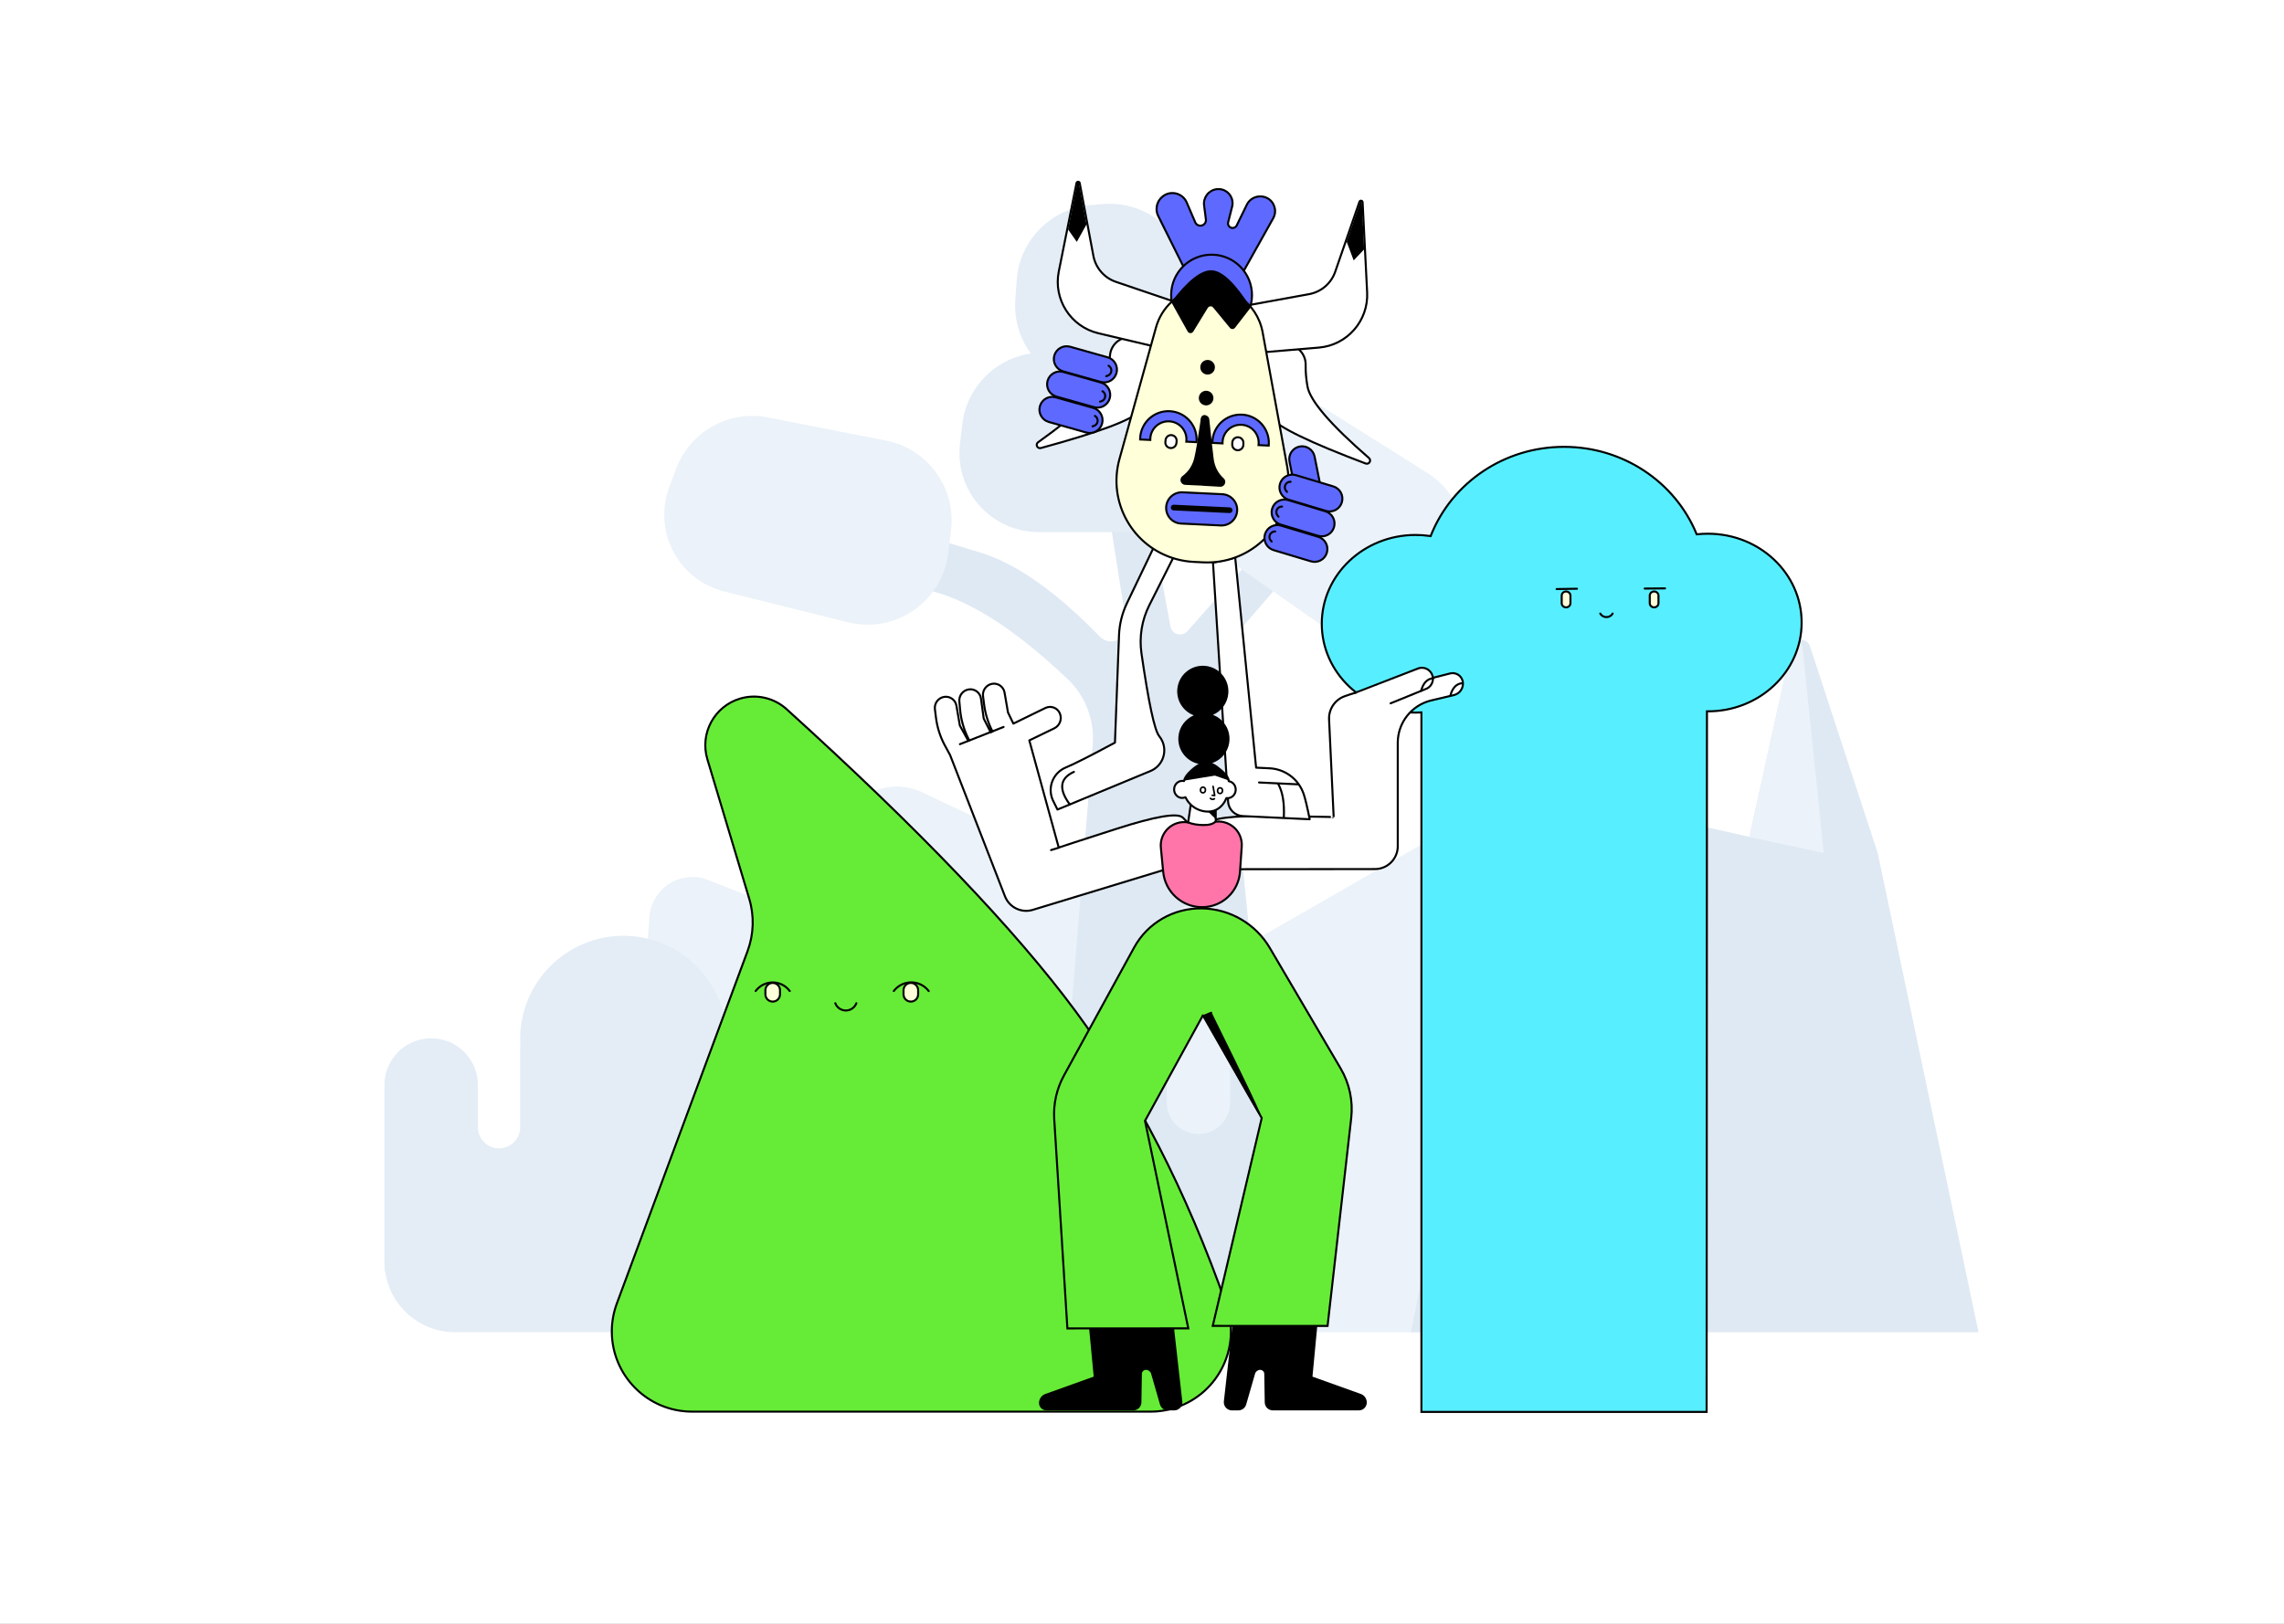 <svg width="2811" height="1999" viewBox="0 0 2811 1999" fill="none" xmlns="http://www.w3.org/2000/svg">
<rect x="0" y="0" width="2811" height="1999" fill="#333333" stroke="none"/>
<g clip-path="url(#clip0)">
<rect width="2811" height="1999" fill="white"/>
<path fill-rule="evenodd" clip-rule="evenodd" d="M762 1640L799.267 1128.79C801.395 1099.59 826.786 1077.65 855.98 1079.78C861.301 1080.17 866.533 1081.36 871.499 1083.31L1009.5 1137.5L1034.71 1023.89C1043.21 985.613 1081.13 961.468 1119.41 969.964C1124.6 971.115 1129.63 972.844 1134.43 975.118L1533 1164L1786.12 1018.58C1816.77 1000.98 1855.89 1011.55 1873.49 1042.2C1879.07 1051.9 1882 1062.89 1882 1074.08V1640H762Z" fill="#EBF2F9"/>
<path fill-rule="evenodd" clip-rule="evenodd" d="M1587 1640L1508.75 859.294L1508.64 833.046C1508.55 808.84 1517.24 785.422 1533.1 767.137L1587 705L1549.87 676.655L1461.39 777.043C1457.01 782.015 1449.43 782.493 1444.45 778.111C1442.45 776.34 1441.09 773.947 1440.59 771.314L1415.11 635L1367.53 649.553L1386.11 767.609C1387.74 777.975 1380.65 787.7 1370.29 789.331C1364.19 790.291 1358 788.226 1353.7 783.795C1300.1 728.571 1251.37 694.139 1207.5 680.5C1152.36 663.355 1119.86 654.855 1110 655C1045 700.06 1045 722.659 1110 722.795C1166.92 722.915 1234.95 760.681 1314.11 836.095C1335.94 856.897 1347.22 886.44 1344.81 916.5L1286.71 1640H1587Z" fill="#DFE9F3"/>
<path fill-rule="evenodd" clip-rule="evenodd" d="M891.245 728.074L1043.5 766.036C1097.09 779.397 1151.36 746.786 1164.72 693.198C1165.71 689.242 1166.45 685.228 1166.95 681.181L1170.44 652.722C1176.82 600.679 1141.93 552.543 1090.48 542.427L945.194 513.861C897.213 504.427 849.446 531.076 832.272 576.861L823.741 599.603C804.884 649.873 830.35 705.912 880.62 724.769C884.096 726.073 887.643 727.176 891.245 728.074Z" fill="#EBF2F9"/>
<path fill-rule="evenodd" clip-rule="evenodd" d="M1278.04 655H1434.96C1490.18 655 1534.96 610.228 1534.96 555C1534.96 550.922 1534.71 546.848 1534.21 542.8L1530.71 514.343C1524.31 462.301 1478.81 424.037 1426.44 426.669L1278.56 434.098C1229.72 436.552 1189.82 473.965 1184.24 522.545L1181.46 546.675C1175.32 600.015 1213.59 648.228 1266.93 654.363C1270.62 654.787 1274.33 655 1278.04 655Z" fill="#E4EDF6"/>
<path fill-rule="evenodd" clip-rule="evenodd" d="M1349.32 476H1367.16C1422.39 476 1467.16 431.228 1467.16 376C1467.16 373.486 1467.06 370.972 1466.87 368.465L1464.96 343.085C1460.8 288.147 1412.9 246.976 1357.97 251.128C1357.76 251.143 1357.56 251.159 1357.36 251.175L1342.87 252.359C1293.66 256.381 1254.75 295.72 1251.27 344.973L1249.57 368.946C1245.67 424.037 1287.18 471.855 1342.27 475.751C1344.61 475.917 1346.97 476 1349.32 476Z" fill="#E4EDF6"/>
<path fill-rule="evenodd" clip-rule="evenodd" d="M1503.77 683.781L1632.31 773.785C1677.55 805.462 1739.9 794.468 1771.58 749.227C1773.92 745.887 1776.05 742.406 1777.97 738.805L1791.42 713.488C1816.03 667.189 1800.7 609.743 1756.3 581.862L1630.9 503.129C1589.49 477.126 1535.34 484.887 1502.9 521.477L1486.79 539.651C1451.17 579.825 1454.86 641.267 1495.03 676.887C1497.81 679.35 1500.73 681.651 1503.77 683.781Z" fill="#EBF2F9"/>
<path fill-rule="evenodd" clip-rule="evenodd" d="M1436 1151V1357C1436 1378.54 1453.46 1396 1475 1396C1496.54 1396 1514 1378.54 1514 1357V1151C1514 1129.46 1496.54 1112 1475 1112C1453.46 1112 1436 1129.46 1436 1151Z" fill="#EBF2F9"/>
<path fill-rule="evenodd" clip-rule="evenodd" d="M560.139 1640C516.23 1640 479.918 1607.47 473.987 1565.2L473.438 1564.81L473.437 1560.26C473.239 1557.87 473.139 1555.44 473.139 1553V1339.41H473.256C473.178 1338.18 473.139 1336.94 473.139 1335.7C473.139 1303.93 498.896 1278.17 530.67 1278.17C562.443 1278.17 588.2 1303.93 588.2 1335.7C588.2 1336.94 588.161 1338.18 588.083 1339.41H588.2V1385.79L588.266 1385.79C588.222 1386.41 588.2 1387.03 588.2 1387.65C588.2 1402 599.833 1413.63 614.182 1413.63C628.531 1413.63 640.164 1402 640.164 1387.65C640.164 1387.23 640.154 1386.82 640.135 1386.41L640.099 1385.79L640.164 1385.79L640.163 1358.48L640.164 1358.48L640.164 1287.45L640.434 1287.45C640.255 1284.69 640.164 1281.91 640.164 1279.1C640.164 1208.91 697.079 1152 767.289 1152C837.498 1152 894.413 1208.91 894.413 1279.1C894.413 1281.91 894.322 1284.69 894.143 1287.45L894.413 1287.45V1447.03L894.479 1447.03C894.435 1447.64 894.413 1448.26 894.413 1448.88C894.413 1463.23 906.046 1474.86 920.395 1474.86C934.744 1474.86 946.377 1463.23 946.377 1448.88C946.377 1448.47 946.367 1448.05 946.348 1447.64L946.311 1447.03L946.377 1447.03L946.376 1426.22L946.866 1426.5C950.559 1398.29 974.689 1376.52 1003.91 1376.52C1035.68 1376.52 1061.44 1402.27 1061.44 1434.04C1061.44 1435.28 1061.4 1436.52 1061.32 1437.75L1061.44 1437.75V1563C1061.44 1602.07 1032.34 1634.35 994.629 1639.33L994.628 1640H560.139Z" fill="#E4EDF6"/>
<path fill-rule="evenodd" clip-rule="evenodd" d="M1736.5 1640L1808 1287.5L1954.5 1268.85L2042.76 1019.81C2045.46 1012.18 2053.45 1007.77 2061.35 1009.55L2153 1030.17L2204.54 796.847C2205.97 790.376 2212.37 786.288 2218.84 787.718C2222.99 788.633 2226.34 791.668 2227.66 795.7L2311 1050.17L2318.1 1083.92L2435 1640H1736.5Z" fill="#DFE9F3"/>
<path fill-rule="evenodd" clip-rule="evenodd" d="M2153 1030.41L2244.5 1050L2218.45 797.163C2218.05 793.318 2214.61 790.521 2210.77 790.918C2207.76 791.227 2205.3 793.425 2204.65 796.372L2153 1030.41Z" fill="#EBF2F9"/>
<path fill-rule="evenodd" clip-rule="evenodd" d="M2047.97 1021.58L2030 1281L1954.5 1269.3L2042.15 1020.38C2042.7 1018.82 2044.41 1018 2045.97 1018.55C2047.25 1019 2048.06 1020.24 2047.97 1021.58Z" fill="#EBF2F9"/>
<path fill-rule="evenodd" clip-rule="evenodd" d="M1924.89 550.078C1888.08 550.078 1853.92 561.07 1825.7 579.853C1796.65 599.191 1773.9 626.787 1761.05 659.148C1760.95 659.417 1760.84 659.686 1760.74 659.955C1760.44 659.912 1760.14 659.867 1759.84 659.823C1754.08 658.986 1748.18 658.552 1742.18 658.552C1710.31 658.552 1681.46 670.79 1660.57 690.576C1639.69 710.362 1626.77 737.696 1626.77 767.888C1626.77 798.08 1639.69 825.414 1660.57 845.2C1681.46 864.986 1710.31 877.224 1742.18 877.224C1744.6 877.224 1747.01 877.153 1749.39 877.014L1749.39 1738.09H2100.4L2100.81 875.68C2133.12 875.97 2162.4 863.679 2183.53 843.661C2204.42 823.875 2217.34 796.541 2217.34 766.349C2217.34 736.157 2204.42 708.823 2183.53 689.037C2162.65 669.251 2133.8 657.013 2101.93 657.013C2097.57 657.013 2093.27 657.242 2089.04 657.689C2088.76 657.719 2088.47 657.75 2088.19 657.782C2088.09 657.53 2087.98 657.275 2087.88 657.021C2074.74 625.218 2051.99 598.154 2023.11 579.208C1995.09 560.819 1961.28 550.078 1924.89 550.078Z" fill="#57EFFF" stroke="black" stroke-width="2.5"/>
<path fill-rule="evenodd" clip-rule="evenodd" d="M1927.43 728.131C1930.39 728.131 1932.8 730.412 1932.8 733.225V742.562C1932.8 745.375 1930.39 747.656 1927.43 747.656C1924.46 747.656 1922.05 745.375 1922.05 742.562V733.225C1922.05 730.412 1924.46 728.131 1927.43 728.131ZM2035.78 728.131C2038.75 728.131 2041.15 730.412 2041.15 733.225V742.562C2041.15 745.375 2038.75 747.656 2035.78 747.656C2032.81 747.656 2030.41 745.375 2030.41 742.562V733.225C2030.41 730.412 2032.81 728.131 2035.78 728.131Z" fill="#FFFFD9" stroke="black" stroke-width="2.5" stroke-linecap="round" stroke-linejoin="round"/>
<path d="M1984.74 755.296L1984.7 755.356C1982.46 759.323 1977.24 760.813 1973.06 758.685C1971.55 757.915 1970.31 756.735 1969.51 755.296" stroke="black" stroke-width="2.5" stroke-linecap="round" stroke-linejoin="round"/>
<path d="M2049.21 724.311L2024.14 724.524" stroke="black" stroke-width="2.5" stroke-linecap="round" stroke-linejoin="round"/>
<path d="M1940.86 724.736L1915.78 725.16" stroke="black" stroke-width="2.5" stroke-linecap="round" stroke-linejoin="round"/>
<path fill-rule="evenodd" clip-rule="evenodd" d="M968.115 873.021C952.572 858.939 930.795 854.015 910.706 860.042C894.87 864.794 882.458 875.514 875.194 889.006C867.93 902.498 865.812 918.761 870.563 934.598L922.127 1106.46C928.453 1127.55 927.734 1150.12 920.079 1170.76L759.156 1604.66C755.08 1615.65 752.994 1627.28 752.994 1639C752.994 1666.27 764.047 1690.96 781.917 1708.83C799.787 1726.7 824.475 1737.75 851.744 1737.75H1416.16C1427.32 1737.75 1438.41 1735.86 1448.94 1732.15C1474.66 1723.1 1494.28 1704.48 1505.21 1681.69C1516.13 1658.9 1518.36 1631.94 1509.31 1606.22C1460.04 1466.21 1398.39 1346.04 1324.36 1245.71C1250.24 1145.28 1131.49 1021.05 968.115 873.021Z" fill="#66EC36" stroke="black" stroke-width="2.5"/>
<path fill-rule="evenodd" clip-rule="evenodd" d="M951 1210C955.97 1210 960 1214.03 960 1219V1224C960 1228.97 955.97 1233 951 1233C946.029 1233 942 1228.97 942 1224V1219C942 1214.03 946.029 1210 951 1210ZM1121 1210C1125.97 1210 1130 1214.03 1130 1219V1224C1130 1228.97 1125.97 1233 1121 1233C1116.03 1233 1112 1228.97 1112 1224V1219C1112 1214.03 1116.03 1210 1121 1210Z" fill="#FFFFD9" stroke="black" stroke-width="2.5" stroke-linecap="round" stroke-linejoin="round"/>
<path d="M1028 1235L1028.03 1235.08C1030.79 1242.24 1038.84 1245.81 1046 1243.04C1049.69 1241.62 1052.6 1238.7 1054 1235" stroke="black" stroke-width="2.5" stroke-linecap="round" stroke-linejoin="round"/>
<path d="M930 1220L930.183 1219.76C938.91 1208.26 955.305 1206.02 966.802 1214.74C968.775 1216.24 970.525 1218.01 972 1220" stroke="black" stroke-width="2.5" stroke-linecap="round" stroke-linejoin="round"/>
<path d="M1100 1220L1100.19 1219.75C1109.34 1207.98 1126.29 1205.86 1138.06 1215C1139.92 1216.45 1141.58 1218.13 1143 1220" stroke="black" stroke-width="2.5" stroke-linecap="round" stroke-linejoin="round"/>
<path fill-rule="evenodd" clip-rule="evenodd" d="M1630.72 1532L1615.3 1694.67L1674.82 1716C1679.62 1717.72 1682.62 1722.51 1682.08 1727.58C1681.55 1732.5 1677.4 1736.22 1672.46 1736.22H1566.56C1561.1 1736.22 1556.65 1731.85 1556.56 1726.39L1555.99 1691.27C1555.94 1688.53 1553.7 1686.33 1550.96 1686.33C1548.03 1686.33 1545.46 1688.27 1544.64 1691.08L1533.71 1728.99C1532.47 1733.28 1528.56 1736.22 1524.1 1736.22H1516.19C1510.67 1736.22 1506.19 1731.75 1506.19 1726.22C1506.19 1725.85 1506.21 1725.47 1506.25 1725.1L1528.03 1532H1630.72ZM1433.32 1532L1455.09 1725.1C1455.13 1725.47 1455.15 1725.85 1455.15 1726.22C1455.15 1731.75 1450.68 1736.22 1445.15 1736.22H1437.25C1432.79 1736.22 1428.87 1733.28 1427.64 1728.99L1416.7 1691.08C1415.89 1688.27 1413.31 1686.33 1410.39 1686.33C1407.64 1686.33 1405.41 1688.53 1405.36 1691.27L1404.78 1726.39C1404.69 1731.85 1400.24 1736.22 1394.78 1736.22H1287.85C1283 1736.22 1279.01 1732.42 1278.77 1727.58C1278.52 1722.44 1281.65 1717.75 1286.49 1716.02L1346.05 1694.67L1330.62 1532H1433.32Z" fill="black"/>
<path fill-rule="evenodd" clip-rule="evenodd" d="M1479.42 1118.26C1513.81 1118.87 1545.4 1137.32 1562.82 1166.97L1650.01 1315.34C1660.85 1333.8 1665.4 1355.27 1662.98 1376.54L1633.88 1632.25L1492.58 1632.19L1552.83 1376.31L1480.48 1249.93L1409.18 1379.81L1462.46 1635.25L1313.67 1635.32L1297.48 1377.64C1296.31 1358.99 1300.45 1340.38 1309.44 1323.99L1395.82 1166.37C1404.11 1151.25 1416.26 1139.05 1430.73 1130.72C1445.16 1122.41 1461.89 1117.95 1479.42 1118.26Z" fill="#66EC36"/>
<path d="M1479.42 1118.26L1479.4 1119.51L1479.42 1118.26ZM1562.82 1166.97L1561.75 1167.6L1562.82 1166.97ZM1650.01 1315.34L1648.93 1315.98L1650.01 1315.34ZM1662.98 1376.54L1661.74 1376.39L1662.98 1376.54ZM1633.88 1632.25L1635.13 1632.39L1635 1633.5L1633.88 1633.5L1633.88 1632.25ZM1492.58 1632.19L1492.58 1633.44L1491 1633.43L1491.36 1631.9L1492.58 1632.19ZM1552.83 1376.31L1553.91 1375.69L1554.16 1376.12L1554.05 1376.6L1552.83 1376.31ZM1480.48 1249.93L1479.38 1249.33C1479.6 1248.93 1480.01 1248.68 1480.47 1248.68C1480.92 1248.67 1481.34 1248.92 1481.56 1249.31L1480.48 1249.93ZM1409.18 1379.81L1407.96 1380.06L1407.86 1379.61L1408.09 1379.2L1409.18 1379.81ZM1462.46 1635.25L1463.69 1635L1464 1636.5L1462.46 1636.5L1462.46 1635.25ZM1313.67 1635.32L1313.67 1636.57L1312.5 1636.57L1312.43 1635.39L1313.67 1635.32ZM1297.48 1377.64L1296.23 1377.72L1297.48 1377.64ZM1309.44 1323.99L1308.34 1323.39L1309.44 1323.99ZM1395.82 1166.37L1394.72 1165.77L1395.82 1166.37ZM1430.73 1130.72L1430.11 1129.63L1430.73 1130.72ZM1479.45 1117.01C1514.27 1117.63 1546.26 1136.31 1563.9 1166.34L1561.75 1167.6C1544.54 1138.33 1513.35 1120.11 1479.4 1119.51L1479.45 1117.01ZM1563.9 1166.34L1651.08 1314.71L1648.93 1315.98L1561.75 1167.6L1563.9 1166.34ZM1651.08 1314.71C1662.06 1333.4 1666.68 1355.14 1664.22 1376.68L1661.74 1376.39C1664.13 1355.4 1659.63 1334.2 1648.93 1315.98L1651.08 1314.71ZM1664.22 1376.68L1635.13 1632.39L1632.64 1632.11L1661.74 1376.39L1664.22 1376.68ZM1633.88 1633.5L1492.58 1633.44L1492.58 1630.94L1633.88 1631L1633.88 1633.5ZM1491.36 1631.9L1551.61 1376.02L1554.05 1376.6L1493.8 1632.47L1491.36 1631.9ZM1551.74 1376.93L1479.39 1250.55L1481.56 1249.31L1553.91 1375.69L1551.74 1376.93ZM1481.57 1250.53L1410.28 1380.41L1408.09 1379.2L1479.38 1249.33L1481.57 1250.53ZM1410.41 1379.55L1463.69 1635L1461.24 1635.51L1407.96 1380.06L1410.41 1379.55ZM1462.46 1636.5L1313.67 1636.57L1313.67 1634.07L1462.46 1634L1462.46 1636.5ZM1312.43 1635.39L1296.23 1377.72L1298.73 1377.56L1314.92 1635.24L1312.43 1635.39ZM1296.23 1377.72C1295.04 1358.83 1299.24 1339.99 1308.34 1323.39L1310.53 1324.59C1301.66 1340.77 1297.57 1359.14 1298.73 1377.56L1296.23 1377.72ZM1308.34 1323.39L1394.72 1165.77L1396.91 1166.98L1310.53 1324.59L1308.34 1323.39ZM1394.72 1165.77C1403.12 1150.44 1415.44 1138.08 1430.11 1129.63L1431.36 1131.8C1417.08 1140.02 1405.09 1152.05 1396.91 1166.98L1394.72 1165.77ZM1430.11 1129.63C1444.73 1121.22 1461.69 1116.7 1479.45 1117.01L1479.4 1119.51C1462.1 1119.21 1445.59 1123.61 1431.36 1131.8L1430.11 1129.63Z" fill="black"/>
<path d="M1479.88 1251.25L1490.62 1246.75" stroke="black" stroke-width="2.5" stroke-linecap="round" stroke-linejoin="round"/>
<path fill-rule="evenodd" clip-rule="evenodd" d="M1481 1251.5L1491.5 1247C1534.17 1333.33 1554.67 1376.5 1553 1376.5C1551.33 1376.5 1527.33 1334.83 1481 1251.5Z" fill="black"/>
<path fill-rule="evenodd" clip-rule="evenodd" d="M1467.33 1018.29L1455.58 1006.35C1448.82 1000.34 1421.64 1005 1374.03 1020.33C1327.37 1035.35 1303.7 1043.03 1303.02 1043.37L1303.01 1043.37L1266.81 911.455L1297.5 896.595C1304.38 893.263 1307.4 885.095 1304.35 878.087C1301.46 871.452 1293.74 868.417 1287.1 871.307C1286.93 871.382 1286.76 871.461 1286.59 871.544L1247.18 890.779L1240.56 877.029L1236.33 852.527C1235.1 845.376 1228.32 840.568 1221.16 841.773C1213.93 842.992 1208.94 849.698 1209.86 856.975L1211.13 866.986C1212.6 878.684 1216.13 890.023 1221.55 900.481L1219.22 901.35L1210.69 884.553L1207.32 859.919C1206.34 852.729 1199.73 847.687 1192.53 848.642C1185.26 849.607 1180.05 856.135 1180.71 863.44L1181.62 873.489C1182.75 885.925 1186.2 898.04 1191.79 909.207L1192.79 911.2L1191.56 911.66L1181.32 893.151L1177.1 868.649C1175.86 861.498 1169.08 856.69 1161.92 857.896C1154.69 859.114 1149.71 865.821 1150.63 873.098L1151.94 883.483C1153.47 895.625 1157.26 907.373 1163.12 918.118L1169.31 929.482L1236.86 1103.4C1242.17 1117.06 1257.1 1124.32 1271.12 1120.05L1451.88 1064.98C1461.66 1062 1469.49 1054.63 1473.06 1045.05C1476.51 1035.78 1474.28 1025.34 1467.33 1018.29Z" fill="white" stroke="black" stroke-width="2.5" stroke-linecap="round" stroke-linejoin="round"/>
<path d="M1303.27 1043.5L1293.59 1046.45" stroke="black" stroke-width="2.5" stroke-linecap="round" stroke-linejoin="round"/>
<path fill-rule="evenodd" clip-rule="evenodd" d="M1181.4 916.107L1235.14 894.893L1181.4 916.107Z" stroke="black" stroke-width="2.5" stroke-linecap="round" stroke-linejoin="round"/>
<path fill-rule="evenodd" clip-rule="evenodd" d="M1476.91 1029.89L1484.66 1015.04C1489.37 1007.31 1516.72 1003.82 1566.73 1004.56C1616.75 1005.3 1641.63 1005.72 1641.39 1005.84L1635.74 885.738C1635.14 872.959 1642.99 861.296 1655.05 857.033C1672.24 850.957 1687.48 847.446 1700.77 846.5C1717.28 845.324 1745.21 839.512 1784.56 829.063C1791.32 827.268 1798.26 831.294 1800.06 838.056C1800.14 838.368 1800.21 838.683 1800.27 839C1801.67 846.561 1796.89 853.89 1789.41 855.658L1761.52 862.25C1737.35 867.964 1720.27 889.547 1720.27 914.387L1720.28 1041.81C1720.26 1057.27 1707.74 1069.8 1692.28 1069.84L1505.34 1070.02C1495.12 1070.03 1485.47 1065.28 1479.26 1057.16C1473.25 1049.3 1472.33 1038.66 1476.91 1029.89Z" fill="white" stroke="black" stroke-width="2.5" stroke-linecap="round"/>
<path fill-rule="evenodd" clip-rule="evenodd" d="M1667.5 853C1667.51 852.996 1693.68 842.872 1746.02 822.627C1753.17 820.449 1760.74 824.467 1762.95 831.614C1765.15 838.723 1761.17 846.266 1754.06 848.462C1754.04 848.467 1754.02 848.473 1754 848.479L1711.46 865.802" fill="white"/>
<path d="M1667.5 853C1667.51 852.996 1693.68 842.872 1746.02 822.627C1753.17 820.449 1760.74 824.467 1762.95 831.614C1765.15 838.723 1761.17 846.266 1754.06 848.462C1754.04 848.467 1754.02 848.473 1754 848.479L1711.46 865.802" stroke="black" stroke-width="2.5" stroke-linecap="round" stroke-linejoin="round"/>
<path fill-rule="evenodd" clip-rule="evenodd" d="M1528.27 1038.28C1528.35 1039.54 1528.35 1040.79 1528.26 1042.05L1526.11 1073.2C1525.26 1085.46 1519.74 1096.35 1511.36 1104.17C1502.98 1111.99 1491.74 1116.75 1479.45 1116.75C1467.06 1116.75 1455.69 1112.04 1447.11 1104.25C1438.54 1096.47 1432.77 1085.59 1431.58 1073.26L1428.72 1043.5C1427.96 1035.59 1430.48 1028.13 1435.16 1022.45C1439.84 1016.78 1446.69 1012.89 1454.59 1012.13C1457.02 1011.89 1459.47 1011.97 1461.88 1012.36L1467.5 1013.26L1497.8 1011.37C1505.72 1010.88 1513.09 1013.65 1518.61 1018.52C1524.12 1023.39 1527.78 1030.36 1528.27 1038.28Z" fill="#FF75AA" stroke="black" stroke-width="2.5"/>
<path d="M1749 850.5C1751.62 840.711 1756.6 835.532 1763.94 834.964" stroke="black" stroke-width="2.5" stroke-linecap="round" stroke-linejoin="round"/>
<path d="M1784.93 856.513C1787.54 846.724 1792.52 841.545 1799.87 840.977" stroke="black" stroke-width="2.5" stroke-linecap="round" stroke-linejoin="round"/>
<path fill-rule="evenodd" clip-rule="evenodd" d="M1530.28 564.579C1534.55 566.715 1544.57 587.871 1560.65 627.524L1542.32 618.355C1536.73 598.978 1533.08 584.697 1531.36 575.51C1530.51 571.003 1530.14 567.757 1530.25 565.772C1530.29 565.132 1530.32 564.642 1530.28 564.579Z" fill="#FF7C25" stroke="black" stroke-width="2.5"/>
<path fill-rule="evenodd" clip-rule="evenodd" d="M1511.47 986.827L1492.89 692.688L1520.21 686.482L1545.94 944.999L1562.48 945.788C1581.71 946.704 1598.41 959.331 1604.53 977.585C1606.47 983.388 1608.93 993.704 1611.89 1008.53L1529.53 1004.61C1519.86 1004.15 1512.08 996.489 1511.47 986.827Z" fill="white" stroke="black" stroke-width="2.5" stroke-linecap="round" stroke-linejoin="round"/>
<path fill-rule="evenodd" clip-rule="evenodd" d="M1296.22 985.979L1301.46 996.582L1415.91 949.152C1429.98 943.321 1436.65 927.188 1430.82 913.118C1429.78 910.604 1428.37 908.259 1426.65 906.157C1420.95 899.228 1413.68 865.296 1404.85 804.36C1401.9 784.052 1405.28 763.33 1414.51 745.006L1445.8 682.935L1420.23 673.207L1386.97 742.58C1381.05 754.926 1377.72 768.356 1377.21 782.038L1372.21 914.194C1341.73 930.562 1321.6 940.752 1311.8 944.765C1296.41 951.069 1289.04 968.658 1295.35 984.051C1295.61 984.703 1295.9 985.347 1296.22 985.979Z" fill="white" stroke="black" stroke-width="2.5" stroke-linecap="round" stroke-linejoin="round"/>
<path d="M1316.52 990.106C1302.63 971.316 1304.37 958.007 1321.73 950.178" stroke="black" stroke-width="2.5" stroke-linecap="round" stroke-linejoin="round"/>
<path d="M1470.94 598.295L1463.52 594.954" stroke="black" stroke-width="2.5" stroke-linecap="round" stroke-linejoin="round"/>
<path d="M1573.16 965.094C1578.6 974.764 1580.9 988.518 1580.05 1006.36" stroke="black" stroke-width="2.5" stroke-linecap="round" stroke-linejoin="round"/>
<path d="M1597.66 965.537L1549.57 963.245" stroke="black" stroke-width="2.5" stroke-linecap="round" stroke-linejoin="round"/>
<path fill-rule="evenodd" clip-rule="evenodd" d="M1580.67 424.293L1575.64 424.679C1561.19 425.79 1550.2 438.112 1550.73 452.596C1551.86 483.194 1556.28 503.619 1563.98 513.87C1572.82 525.634 1611.76 544.549 1680.81 570.615L1680.81 570.615C1682.87 571.395 1685.18 570.352 1685.96 568.285C1686.55 566.719 1686.11 564.951 1684.84 563.853C1637.55 522.761 1612.32 493.395 1609.16 475.755C1607.5 466.459 1606.75 457.552 1606.9 449.035C1607.15 435.58 1596.44 424.472 1582.99 424.225C1582.22 424.211 1581.44 424.233 1580.67 424.293Z" fill="white" stroke="black" stroke-width="2.5" stroke-linecap="round" stroke-linejoin="round"/>
<path fill-rule="evenodd" clip-rule="evenodd" d="M1394.57 415.43L1399.54 416.293C1413.82 418.773 1423.6 432.085 1421.69 446.452C1417.65 476.805 1411.31 496.717 1402.67 506.189C1392.75 517.058 1352.18 532.184 1280.98 551.566C1278.84 552.146 1276.65 550.888 1276.07 548.757C1275.63 547.141 1276.24 545.423 1277.6 544.451C1328.59 508.043 1356.49 481.209 1361.31 463.95C1363.86 454.854 1365.45 446.059 1366.11 437.566C1367.14 424.148 1378.86 414.109 1392.27 415.142C1393.04 415.202 1393.81 415.298 1394.57 415.43Z" fill="white" stroke="black" stroke-width="2.5" stroke-linecap="round" stroke-linejoin="round"/>
<path fill-rule="evenodd" clip-rule="evenodd" d="M1674.91 247.049C1674.1 247.09 1673.39 247.621 1673.12 248.392L1643.29 334.534C1638.33 348.861 1626.04 359.402 1611.12 362.114L1507.54 380.944C1506.58 391.538 1507.39 402.658 1509.95 414.304C1512.52 425.951 1515.51 433.406 1518.93 436.671L1623.12 427.889C1658.04 424.947 1684.34 394.854 1682.58 359.856L1679.52 299.024L1677.01 248.946C1676.95 247.843 1676.01 246.993 1674.91 247.049ZM1327.26 223.77C1326.18 223.553 1325.12 224.255 1324.9 225.338L1315.05 274.501L1303.08 334.222C1296.19 368.581 1317.78 402.214 1351.88 410.261L1453.66 434.271C1457.51 431.544 1461.57 424.61 1465.82 413.467C1470.07 402.325 1472.5 391.444 1473.12 380.825L1373.43 346.967C1359.08 342.09 1348.46 329.855 1345.66 314.954L1328.83 225.362C1328.68 224.561 1328.06 223.931 1327.26 223.77Z" fill="white" stroke="black" stroke-width="2.5" stroke-linecap="round" stroke-linejoin="round"/>
<path fill-rule="evenodd" clip-rule="evenodd" d="M1675.46 247.631C1674.94 247.452 1674.37 247.73 1674.19 248.252L1657.33 297.426L1666 320.532L1678.86 307.007L1676.14 248.53C1676.12 248.12 1675.85 247.764 1675.46 247.631ZM1326.63 224.265C1326.22 224.339 1325.91 224.653 1325.83 225.055L1314.53 282.495L1325.26 297.764L1337.24 276.186L1327.79 225.066C1327.69 224.523 1327.17 224.164 1326.63 224.265Z" fill="black"/>
<path fill-rule="evenodd" clip-rule="evenodd" d="M1500.45 232.777C1505.23 233.005 1509.47 235.15 1512.46 238.433C1515.44 241.716 1517.17 246.138 1516.94 250.921C1516.89 252.082 1516.72 253.235 1516.43 254.362L1511.55 273.602C1511.16 275.112 1511.43 276.634 1512.17 277.874C1512.9 279.115 1514.11 280.074 1515.62 280.457C1516.92 280.786 1518.24 280.638 1519.38 280.108C1520.53 279.577 1521.5 278.665 1522.08 277.464L1534.47 252.086C1536.71 247.491 1540.61 244.244 1545.13 242.733C1549.62 241.231 1554.73 241.443 1559.44 243.737C1563.88 246.001 1566.98 249.851 1568.41 254.245C1569.84 258.638 1569.59 263.576 1567.32 268.017C1567.22 268.223 1567.11 268.427 1567 268.629L1525.08 343.559L1461.97 339.226L1425.49 265.943C1423.07 261.083 1422.86 255.7 1424.51 250.913C1426.16 246.16 1429.65 241.996 1434.64 239.505C1439.45 237.231 1444.72 237.119 1449.35 238.776C1453.99 240.434 1458 243.861 1460.27 248.664C1460.37 248.875 1460.47 249.089 1460.56 249.304L1471.02 273.656C1471.77 275.397 1473.15 276.67 1474.78 277.32C1476.41 277.971 1478.29 278 1480.03 277.252C1481.44 276.648 1482.56 275.613 1483.28 274.349C1484 273.086 1484.33 271.594 1484.13 270.074L1481.92 252.858C1481.29 247.975 1482.7 243.3 1485.49 239.688C1488.28 236.077 1492.45 233.529 1497.33 232.902C1498.37 232.769 1499.41 232.727 1500.45 232.777Z" fill="#5E69FF" stroke="black" stroke-width="2.5"/>
<path d="M1490.49 413.018C1463.02 412.668 1441.03 390.113 1441.38 362.639C1441.73 335.165 1464.28 313.176 1491.76 313.526C1519.23 313.875 1541.22 336.431 1540.87 363.905C1540.52 391.378 1517.97 413.367 1490.49 413.018Z" fill="#5E69FF" stroke="black" stroke-width="2.5"/>
<path fill-rule="evenodd" clip-rule="evenodd" d="M1469.35 691.705L1481.05 692.263C1536.22 694.894 1583.07 652.307 1585.7 597.141C1586.06 589.525 1585.55 581.892 1584.18 574.392L1553.94 408.95C1547.24 372.341 1512.14 348.09 1475.53 354.783C1450.13 359.426 1429.62 378.172 1422.72 403.049L1377.75 565.077C1362.98 618.294 1394.15 673.408 1447.37 688.177C1454.54 690.167 1461.91 691.35 1469.35 691.705Z" fill="#FFFFD9" stroke="black" stroke-width="2.5" stroke-linecap="round" stroke-linejoin="round"/>
<path fill-rule="evenodd" clip-rule="evenodd" d="M1441.98 535.658C1445.73 536.036 1448.47 539.386 1448.1 543.141L1447.87 545.433C1447.49 549.185 1444.15 551.922 1440.39 551.547C1440.39 551.547 1440.39 551.547 1440.39 551.547C1436.63 551.168 1433.9 547.819 1434.27 544.064L1434.5 541.772C1434.87 538.02 1438.22 535.283 1441.97 535.658C1441.97 535.658 1441.98 535.658 1441.98 535.658Z" fill="white" stroke="black" stroke-width="2.5" stroke-linecap="round" stroke-linejoin="round"/>
<path fill-rule="evenodd" clip-rule="evenodd" d="M1523.68 538.285C1527.45 538.4 1530.42 541.55 1530.31 545.323L1530.24 547.625C1530.13 551.394 1526.98 554.358 1523.21 554.245C1523.21 554.245 1523.21 554.245 1523.21 554.245C1519.43 554.13 1516.47 550.98 1516.58 547.207L1516.65 544.906C1516.76 541.137 1519.91 538.172 1523.68 538.285C1523.68 538.285 1523.68 538.285 1523.68 538.285Z" fill="white" stroke="black" stroke-width="2.5" stroke-linecap="round" stroke-linejoin="round"/>
<path fill-rule="evenodd" clip-rule="evenodd" d="M1482.47 510.913C1480.33 510.87 1478.49 512.345 1478.04 514.398C1477.79 514.938 1477.63 515.527 1477.58 516.147L1477.56 516.46L1477.51 518.104C1474.48 539.436 1472 554.395 1470.06 562.981C1467.86 572.671 1462.95 580.345 1455.32 586.004C1452.64 587.987 1452.08 591.764 1454.06 594.439C1455.14 595.895 1456.82 596.788 1458.63 596.872L1479.02 597.81C1479.2 597.818 1479.37 597.819 1479.55 597.811C1479.85 597.892 1480.15 597.95 1480.47 597.985L1480.78 598.011L1501.65 599.201C1503.45 599.304 1505.21 598.586 1506.42 597.249C1508.65 594.801 1508.46 591.014 1506.02 588.79C1499.04 582.449 1494.92 574.384 1493.67 564.593C1492.49 555.371 1490.7 539.2 1488.3 516.077C1488.07 513.918 1486.59 512.159 1484.61 511.514C1483.98 511.146 1483.25 510.928 1482.47 510.913ZM1484.86 481.066C1479.89 480.829 1475.67 484.662 1475.44 489.627C1475.2 494.592 1479.03 498.809 1484 499.045C1488.96 499.282 1493.18 495.449 1493.42 490.484C1493.65 485.519 1489.82 481.302 1484.86 481.066ZM1486.66 443.109C1481.7 442.872 1477.48 446.705 1477.25 451.67C1477.01 456.635 1480.84 460.852 1485.81 461.088C1490.77 461.325 1494.99 457.492 1495.23 452.527C1495.46 447.562 1491.63 443.345 1486.66 443.109ZM1491.43 332.71C1478.44 332.091 1461.8 345.147 1441.5 371.878L1461.69 408.072C1462.03 408.672 1462.51 409.176 1463.1 409.534C1464.98 410.688 1467.44 410.096 1468.6 408.212L1486.52 378.95C1486.75 378.571 1487.04 378.234 1487.39 377.951C1489.09 376.547 1491.61 376.792 1493.02 378.498L1513.71 403.637C1513.9 403.868 1514.11 404.076 1514.35 404.259C1516.1 405.611 1518.61 405.29 1519.96 403.542L1539.3 378.541C1520.37 348.606 1504.41 333.329 1491.43 332.71Z" fill="black"/>
<path fill-rule="evenodd" clip-rule="evenodd" d="M1455.37 606.054L1504.32 608.386C1509.63 608.639 1514.33 611.021 1517.64 614.666C1520.96 618.312 1522.88 623.221 1522.63 628.531C1522.37 633.841 1519.99 638.545 1516.35 641.859C1512.7 645.173 1507.79 647.096 1502.48 646.843L1453.54 644.51C1448.23 644.257 1443.52 641.876 1440.21 638.23C1436.9 634.585 1434.97 629.675 1435.23 624.365C1435.48 619.056 1437.86 614.351 1441.51 611.038C1445.15 607.724 1450.06 605.801 1455.37 606.054Z" fill="#5E69FF" stroke="black" stroke-width="2.5"/>
<path d="M1444.3 628.302L1513.22 631.587C1515.15 631.679 1516.79 630.188 1516.88 628.257C1516.98 626.327 1515.49 624.687 1513.56 624.595L1444.63 621.31C1442.7 621.218 1441.06 622.708 1440.97 624.639C1440.88 626.57 1442.37 628.21 1444.3 628.302Z" fill="black"/>
<path fill-rule="evenodd" clip-rule="evenodd" d="M1528.51 510.427C1538.09 510.884 1546.58 515.183 1552.57 521.763C1558.55 528.344 1562.02 537.207 1561.56 546.792C1561.54 547.378 1561.49 547.961 1561.44 548.539L1548.93 547.942C1549 547.367 1549.05 546.785 1549.08 546.197C1549.37 540.06 1547.15 534.385 1543.32 530.171C1539.49 525.958 1534.05 523.205 1527.91 522.913C1521.77 522.62 1516.1 524.843 1511.89 528.673C1507.67 532.504 1504.92 537.941 1504.63 544.078C1504.6 544.667 1504.6 545.251 1504.61 545.83L1492.1 545.234C1492.1 544.653 1492.11 544.07 1492.14 543.483C1492.6 533.898 1496.9 525.406 1503.48 519.424C1510.06 513.442 1518.92 509.97 1528.51 510.427ZM1439.61 506.19C1449.19 506.647 1457.69 510.946 1463.67 517.526C1469.65 524.107 1473.12 532.97 1472.66 542.555C1472.64 543.141 1472.59 543.724 1472.54 544.302L1460.03 543.705C1460.1 543.131 1460.15 542.548 1460.18 541.96C1460.47 535.823 1458.25 530.148 1454.42 525.934C1450.59 521.721 1445.15 518.968 1439.01 518.676C1432.88 518.383 1427.2 520.606 1422.99 524.436C1418.77 528.267 1416.02 533.704 1415.73 539.841C1415.7 540.43 1415.7 541.014 1415.71 541.593L1403.2 540.997C1403.2 540.416 1403.22 539.833 1403.24 539.246C1403.7 529.661 1408 521.169 1414.58 515.187C1421.16 509.205 1430.02 505.733 1439.61 506.19Z" fill="#5E69FF" stroke="black" stroke-width="2.5"/>
<path fill-rule="evenodd" clip-rule="evenodd" d="M1599.41 549.711C1603.68 548.861 1607.88 549.82 1611.24 552.058C1614.59 554.296 1617.09 557.813 1617.94 562.078L1627.32 609.153C1628.17 613.418 1627.21 617.624 1624.97 620.976C1622.73 624.329 1619.22 626.827 1614.95 627.677C1610.69 628.527 1606.48 627.568 1603.13 625.33C1599.78 623.092 1597.28 619.575 1596.43 615.309L1587.05 568.235C1586.2 563.97 1587.15 559.764 1589.39 556.411C1591.63 553.059 1595.15 550.561 1599.41 549.711Z" fill="#5E69FF" stroke="black" stroke-width="2.5"/>
<path fill-rule="evenodd" clip-rule="evenodd" d="M1575.33 595.505C1576.58 591.34 1579.41 588.076 1582.96 586.167C1586.51 584.258 1590.78 583.703 1594.95 584.955L1640.92 598.771C1645.08 600.023 1648.35 602.845 1650.26 606.395C1652.16 609.945 1652.72 614.223 1651.47 618.388C1650.22 622.553 1647.39 625.817 1643.84 627.726C1640.29 629.635 1636.02 630.19 1631.85 628.938L1585.88 615.122C1581.72 613.87 1578.45 611.048 1576.54 607.498C1574.63 603.948 1574.08 599.67 1575.33 595.505Z" fill="#5E69FF" stroke="black" stroke-width="2.5"/>
<path fill-rule="evenodd" clip-rule="evenodd" d="M1565.66 626.156C1566.91 621.991 1569.73 618.728 1573.28 616.819C1576.83 614.91 1581.11 614.355 1585.28 615.606L1631.24 629.423C1635.41 630.675 1638.67 633.496 1640.58 637.046C1642.49 640.596 1643.05 644.875 1641.79 649.04C1640.54 653.205 1637.72 656.468 1634.17 658.377C1630.62 660.287 1626.34 660.842 1622.18 659.59L1576.21 645.773C1572.04 644.521 1568.78 641.7 1566.87 638.15C1564.96 634.6 1564.41 630.322 1565.66 626.156Z" fill="#5E69FF" stroke="black" stroke-width="2.5"/>
<path fill-rule="evenodd" clip-rule="evenodd" d="M1556.86 657.574C1558.12 653.409 1560.94 650.145 1564.49 648.236C1568.04 646.327 1572.32 645.772 1576.48 647.024L1622.45 660.84C1626.62 662.092 1629.88 664.914 1631.79 668.464C1633.7 672.014 1634.25 676.292 1633 680.457C1631.75 684.622 1628.93 687.886 1625.38 689.795C1621.83 691.704 1617.55 692.259 1613.38 691.007L1567.41 677.191C1563.25 675.939 1559.99 673.117 1558.08 669.567C1556.17 666.017 1555.61 661.739 1556.86 657.574Z" fill="#5E69FF" stroke="black" stroke-width="2.5"/>
<path fill-rule="evenodd" clip-rule="evenodd" d="M1374.1 459.271C1375.27 455.085 1374.65 450.817 1372.67 447.301C1370.7 443.785 1367.39 441.021 1363.2 439.842L1317 426.83C1312.82 425.651 1308.55 426.28 1305.03 428.251C1301.52 430.222 1298.75 433.534 1297.57 437.72C1296.39 441.907 1297.02 446.175 1298.99 449.691C1300.96 453.207 1304.28 455.971 1308.46 457.15L1354.67 470.162C1358.85 471.341 1363.12 470.712 1366.64 468.741C1370.15 466.77 1372.92 463.458 1374.1 459.271Z" fill="#5E69FF" stroke="black" stroke-width="2.5"/>
<path fill-rule="evenodd" clip-rule="evenodd" d="M1365.81 490.326C1366.99 486.14 1366.36 481.872 1364.39 478.356C1362.42 474.839 1359.1 472.075 1354.92 470.896L1308.71 457.884C1304.53 456.705 1300.26 457.335 1296.74 459.306C1293.23 461.276 1290.46 464.589 1289.28 468.775C1288.11 472.961 1288.73 477.229 1290.71 480.745C1292.68 484.262 1295.99 487.026 1300.18 488.205L1346.38 501.217C1350.56 502.396 1354.83 501.766 1358.35 499.795C1361.86 497.825 1364.63 494.512 1365.81 490.326Z" fill="#5E69FF" stroke="black" stroke-width="2.5"/>
<path fill-rule="evenodd" clip-rule="evenodd" d="M1356.37 521.556C1357.55 517.369 1356.92 513.101 1354.95 509.585C1352.98 506.069 1349.66 503.305 1345.48 502.126L1299.27 489.114C1295.09 487.935 1290.82 488.564 1287.3 490.535C1283.79 492.506 1281.02 495.818 1279.84 500.005C1278.67 504.191 1279.29 508.459 1281.27 511.975C1283.24 515.491 1286.55 518.255 1290.74 519.434L1336.94 532.446C1341.12 533.625 1345.39 532.996 1348.91 531.025C1352.42 529.054 1355.19 525.742 1356.37 521.556Z" fill="#5E69FF" stroke="black" stroke-width="2.5"/>
<path d="M1364.39 450.228C1367.63 452.102 1368.74 456.249 1366.86 459.491C1366.03 460.931 1364.7 462.014 1363.12 462.535L1361.44 463.087" stroke="black" stroke-width="2.5" stroke-linecap="round" stroke-linejoin="round"/>
<path d="M1356.83 481.611C1360.07 483.485 1361.18 487.632 1359.31 490.874C1358.47 492.313 1357.14 493.397 1355.56 493.918L1353.88 494.47" stroke="black" stroke-width="2.5" stroke-linecap="round" stroke-linejoin="round"/>
<path d="M1347.54 512.002C1350.78 513.876 1351.89 518.024 1350.01 521.265C1349.18 522.705 1347.85 523.788 1346.27 524.309L1344.59 524.861" stroke="black" stroke-width="2.5" stroke-linecap="round" stroke-linejoin="round"/>
<path d="M1588.38 593.083C1584.64 592.926 1581.47 595.831 1581.32 599.572C1581.25 601.234 1581.79 602.863 1582.84 604.151L1583.96 605.516" stroke="black" stroke-width="2.5" stroke-linecap="round" stroke-linejoin="round"/>
<path d="M1577.91 623.62C1574.17 623.462 1571.01 626.367 1570.85 630.108C1570.78 631.77 1571.33 633.4 1572.38 634.687L1573.5 636.053" stroke="black" stroke-width="2.5" stroke-linecap="round" stroke-linejoin="round"/>
<path d="M1569.44 654.251C1565.7 654.094 1562.54 656.999 1562.38 660.74C1562.31 662.402 1562.86 664.031 1563.91 665.319L1565.03 666.684" stroke="black" stroke-width="2.5" stroke-linecap="round" stroke-linejoin="round"/>
<path fill-rule="evenodd" clip-rule="evenodd" d="M1483.08 819.686C1500.41 821.202 1513.23 836.48 1511.71 853.811C1510.66 865.77 1503.06 875.581 1492.76 880.016C1505.68 884.853 1514.34 897.848 1513.08 912.262C1511.56 929.593 1496.28 942.413 1478.95 940.897C1461.62 939.381 1448.8 924.102 1450.32 906.772C1451.36 894.813 1458.96 885.002 1469.27 880.567C1456.35 875.73 1447.69 862.735 1448.95 848.32C1450.47 830.989 1465.74 818.169 1483.08 819.686Z" fill="black"/>
<path fill-rule="evenodd" clip-rule="evenodd" d="M1496.27 1011L1496.13 982.984L1467.6 976.257L1462.31 1012.37C1467.28 1014.46 1473.51 1015.55 1480.98 1015.65C1488.45 1015.75 1493.55 1014.2 1496.27 1011Z" fill="white" stroke="black" stroke-width="2.5" stroke-linecap="round"/>
<path fill-rule="evenodd" clip-rule="evenodd" d="M1496.32 1008.38L1472.33 985.125L1496.52 985.178L1496.32 1008.38Z" fill="black"/>
<path d="M1482.79 937.218C1468.01 945.609 1459.48 953.705 1457.18 961.506C1456.66 961.39 1456.13 961.316 1455.58 961.287C1450.06 960.998 1445.35 965.458 1445.04 971.249C1444.74 977.04 1448.96 981.969 1454.48 982.258C1456.08 982.342 1457.61 982.027 1458.99 981.396C1462.87 989.787 1470.6 996.334 1480.43 998.424C1494.31 1001.37 1504.5 994.443 1509.42 982.467C1509.7 982.508 1509.99 982.536 1510.28 982.551C1515.8 982.84 1520.51 978.38 1520.82 972.589C1521.1 967.133 1517.37 962.442 1512.32 961.676C1510.91 955.134 1506.05 950.845 1497.25 944.004C1494.41 941.797 1489.59 939.535 1482.79 937.218Z" fill="white"/>
<path d="M1482.79 937.218C1468.01 945.609 1459.48 953.705 1457.18 961.506C1456.66 961.39 1456.13 961.316 1455.58 961.287C1450.06 960.998 1445.35 965.458 1445.04 971.249C1444.74 977.04 1448.96 981.969 1454.48 982.258C1456.08 982.342 1457.61 982.027 1458.99 981.396C1462.87 989.787 1470.6 996.334 1480.43 998.424C1494.31 1001.37 1504.5 994.443 1509.42 982.467C1509.7 982.508 1509.99 982.536 1510.28 982.551C1515.8 982.84 1520.51 978.38 1520.82 972.589C1521.1 967.133 1517.37 962.442 1512.32 961.676C1510.91 955.134 1506.05 950.845 1497.25 944.004C1494.41 941.797 1489.59 939.535 1482.79 937.218Z" fill="white" stroke="black" stroke-width="2.5" stroke-linejoin="round"/>
<mask id="mask0" mask-type="alpha" maskUnits="userSpaceOnUse" x="1443" y="935" width="80" height="66">
<path d="M1482.79 937.218C1468.01 945.609 1459.48 953.705 1457.18 961.506C1456.66 961.39 1456.13 961.316 1455.58 961.287C1450.06 960.998 1445.35 965.458 1445.04 971.249C1444.74 977.04 1448.96 981.969 1454.48 982.258C1456.08 982.342 1457.61 982.027 1458.99 981.396C1462.87 989.787 1470.6 996.335 1480.43 998.424C1494.31 1001.37 1504.5 994.443 1509.42 982.467C1509.7 982.508 1509.99 982.536 1510.28 982.551C1515.8 982.841 1520.51 978.38 1520.82 972.589C1521.1 967.133 1517.37 962.442 1512.32 961.676C1510.91 955.134 1506.05 950.846 1497.25 944.004C1494.41 941.797 1489.59 939.535 1482.79 937.218Z" fill="white" stroke="black" stroke-width="2.5" stroke-linejoin="round"/>
</mask>
<g mask="url(#mask0)">
<path fill-rule="evenodd" clip-rule="evenodd" d="M1459.83 950.55L1456 957.5L1457 961L1495.27 954.785L1513 961C1517.34 945.869 1514.75 936.928 1505.21 934.176C1490.9 930.048 1470.62 922.966 1464.99 932.756C1461.24 939.284 1459.52 945.215 1459.83 950.55Z" fill="black"/>
</g>
<path fill-rule="evenodd" clip-rule="evenodd" d="M1480.83 969.009C1482.48 969.153 1483.71 970.608 1483.56 972.259L1483.47 973.255C1483.33 974.905 1481.87 976.126 1480.22 975.982C1478.57 975.837 1477.35 974.382 1477.5 972.732L1477.58 971.736C1477.73 970.085 1479.18 968.864 1480.83 969.009ZM1501.84 969.843C1503.49 969.987 1504.71 971.442 1504.57 973.093L1504.48 974.089C1504.34 975.739 1502.88 976.96 1501.23 976.816C1499.58 976.672 1498.36 975.216 1498.5 973.566L1498.59 972.57C1498.74 970.919 1500.19 969.698 1501.84 969.843Z" stroke="black" stroke-width="2" stroke-linecap="round" stroke-linejoin="round"/>
<path d="M1489.66 982.831C1491.21 984.304 1492.87 984.449 1494.64 983.266" stroke="black" stroke-width="2" stroke-linecap="round" stroke-linejoin="round"/>
<path d="M1492.96 968.062L1494.99 979.282L1492 979.02" stroke="black" stroke-width="2" stroke-linecap="round" stroke-linejoin="round"/>
</g>
<defs>
<clipPath id="clip0">
<rect width="2811" height="1999" fill="white"/>
</clipPath>
</defs>
</svg>
